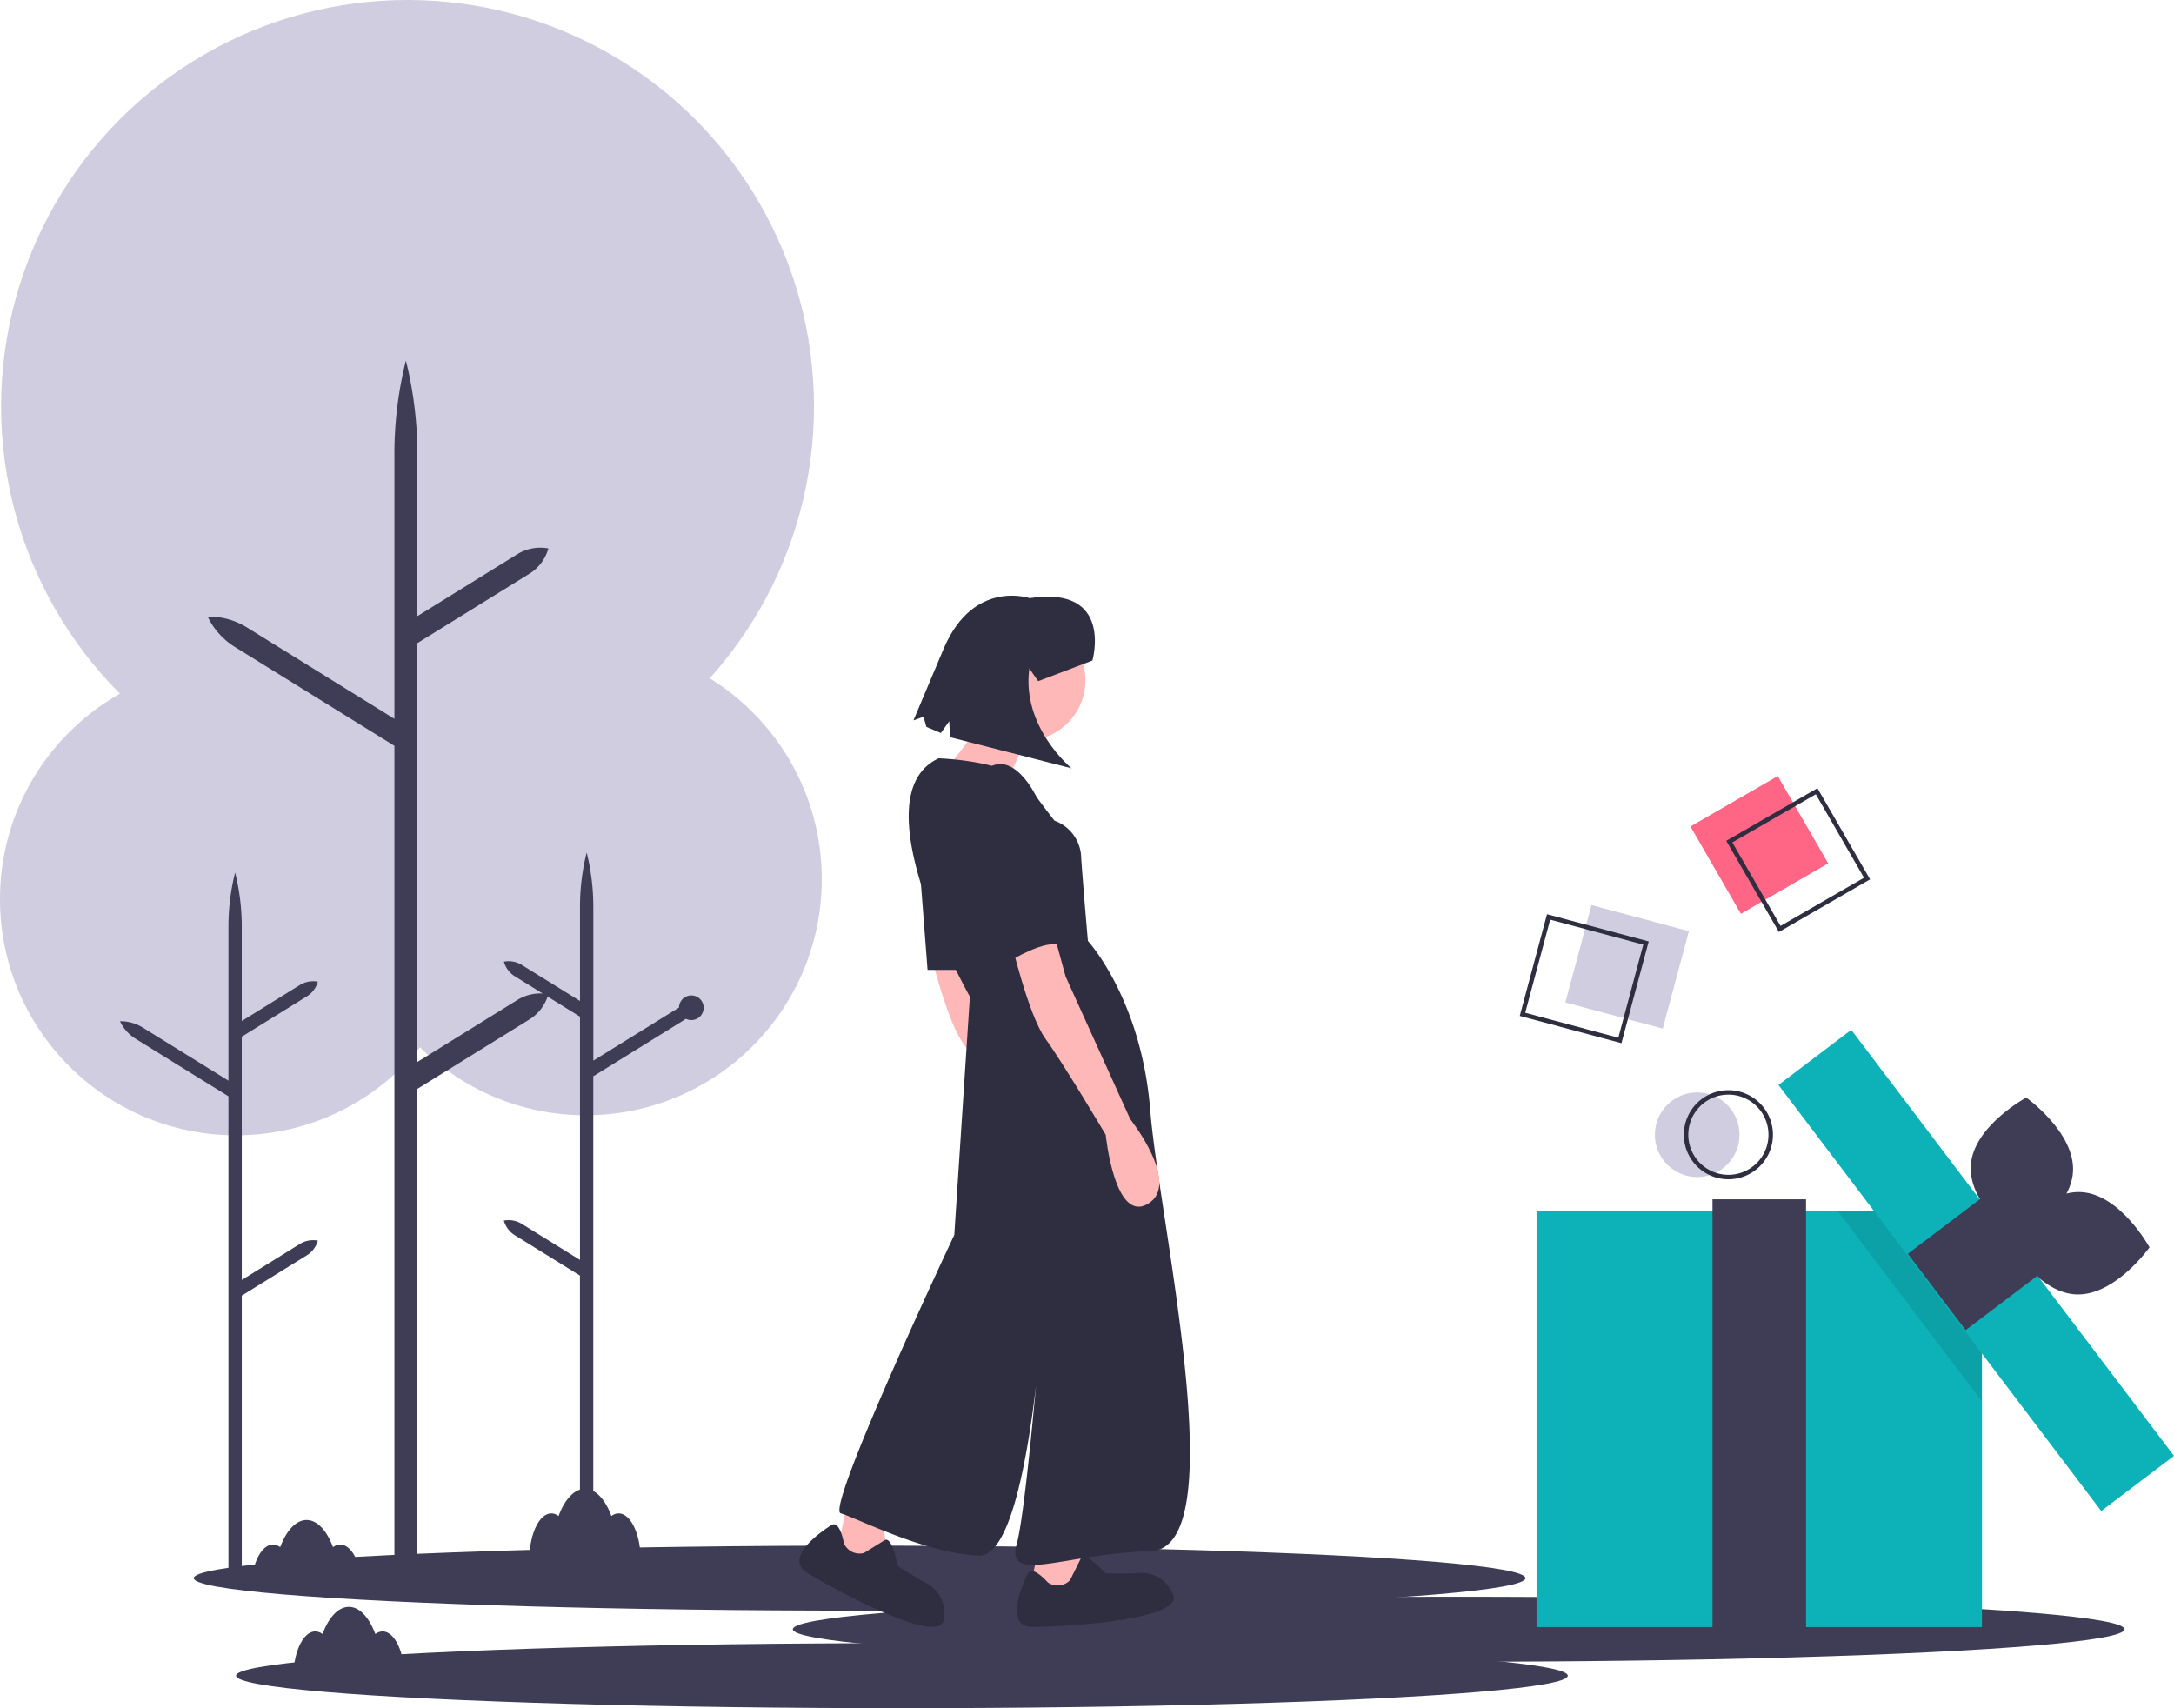 <svg xmlns="http://www.w3.org/2000/svg" width="155.891" height="122.482" viewBox="0 0 155.891 122.482"><defs><style>.a{fill:#ff6584;}.b{fill:#2f2e41;}.c{fill:#d0cde1;}.d{fill:#3f3d56;}.e{fill:#ffb8b8;}.f{fill:#0db2b9;}.g{opacity:0.1;}</style></defs><rect class="a" width="7.23" height="7.23" transform="translate(131.093 61.907) rotate(150)"/><path class="b" d="M890.817,430.717l-3.775-6.538,6.538-3.775,3.775,6.538Zm-3.338-6.421,3.455,5.985,5.985-3.455-3.455-5.985Z" transform="translate(-763.258 -363.89)"/><circle class="c" cx="3.034" cy="3.034" r="3.034" transform="translate(118.667 78.328)"/><path class="b" d="M871.194,562.388a3.194,3.194,0,1,1,3.194-3.194A3.194,3.194,0,0,1,871.194,562.388Zm0-6.068a2.874,2.874,0,1,0,2.874,2.875A2.875,2.875,0,0,0,871.194,556.319Z" transform="translate(-747.257 -477.832)"/><circle class="c" cx="16.927" cy="16.927" r="16.927" transform="translate(25.071 46.113)"/><path class="d" d="M339.447,475.928l4.164,2.58V461.067l-4.667-2.892a1.81,1.81,0,0,1-.79-1.052h0a1.81,1.81,0,0,1,1.293.239l4.164,2.58V453.18a16,16,0,0,1,.478-3.881,16,16,0,0,1,.478,3.881v11.039l6.143-3.806a.884.884,0,1,1,.5.812l-6.646,4.118V499.67h-.956V479.632l-4.667-2.892a1.811,1.811,0,0,1-.79-1.052h0A1.81,1.81,0,0,1,339.447,475.928Z" transform="translate(-302.022 -388.169)"/><circle class="c" cx="16.927" cy="16.927" r="16.927" transform="translate(0 47.55)"/><path class="d" d="M178.664,484.928l-4.164,2.58V470.067l4.667-2.892a1.811,1.811,0,0,0,.79-1.052h0a1.81,1.81,0,0,0-1.293.239l-4.164,2.58v-6.763a16,16,0,0,0-.478-3.881,16,16,0,0,0-.478,3.881v11.039l-6.143-3.807a3.01,3.01,0,0,0-1.635-.451,3.01,3.01,0,0,0,1.132,1.263l6.646,4.118V508.67h.956V488.632l4.667-2.892a1.811,1.811,0,0,0,.79-1.052h0A1.811,1.811,0,0,0,178.664,484.928Z" transform="translate(-157.163 -395.732)"/><ellipse class="d" cx="47.747" cy="2.331" rx="47.747" ry="2.331" transform="translate(13.893 110.825)"/><ellipse class="d" cx="47.747" cy="2.331" rx="47.747" ry="2.331" transform="translate(56.85 114.489)"/><ellipse class="d" cx="47.747" cy="2.331" rx="47.747" ry="2.331" transform="translate(16.927 117.819)"/><path class="e" d="M462.958,687,462,691.631h3.992L465.513,687Z" transform="translate(-388.223 -577.293)"/><path class="e" d="M374.958,677,374,681.631h3.992L377.513,677Z" transform="translate(-314.276 -568.89)"/><path class="e" d="M528.392,485.639s1.278,5.589,2.555,7.346,4.312,6.867,4.312,6.867.639,6.388,3.034,4.95-1.277-6.068-1.277-6.068l-4.631-10.22L531.426,485Z" transform="translate(-461.881 -418.17)"/><circle class="e" cx="4.337" cy="4.337" r="4.337" transform="translate(69.159 44.437)"/><path class="e" d="M542.78,380.757l-2.076,4.631-4.312-1.118s3.354-3.673,2.874-5.27Z" transform="translate(-468.604 -329.097)"/><path class="b" d="M495.926,407s5.11.16,6.388,1.916,1.916,2.555,1.916,2.555a2.889,2.889,0,0,1,1.916,2.715c.16,2.236.479,5.908.479,5.908s3.833,4.152,4.471,12.137,6.068,31.459,0,31.619-10.38,2.4-9.581-.479,2.076-19.482,2.076-19.482-.958,20.44-4.791,20.281-8.783-2.715-9.9-3.034,8.144-19.961,8.144-19.961l1.118-17.087S490.017,409.715,495.926,407Z" transform="translate(-428.616 -352.626)"/><path class="b" d="M411.5,370.5l.8,10.38h3.513Z" transform="translate(-345.788 -311.335)"/><path class="e" d="M565.392,483.639s1.278,5.589,2.555,7.346,4.312,6.867,4.312,6.867.639,6.388,3.034,4.95-1.277-6.068-1.277-6.068l-4.631-10.22L568.426,483Z" transform="translate(-492.972 -416.489)"/><path class="b" d="M570.715,767.317s-1.118-1.277-1.437-.639-1.757,3.833.319,3.833,11.178-.479,10.061-2.4a2.442,2.442,0,0,0-2.715-1.437h-2.076s-1.494-1.668-1.785-1.073-.77,1.552-.77,1.552A1.226,1.226,0,0,1,570.715,767.317Z" transform="translate(-495.581 -653.857)"/><path class="b" d="M474.013,752.276s-.279-1.674-.886-1.3-3.51,2.335-1.745,3.427,9.758,5.474,9.816,3.256a2.442,2.442,0,0,0-1.553-2.65l-1.765-1.092s-.393-2.2-.953-1.852-1.472.915-1.472.915A1.226,1.226,0,0,1,474.013,752.276Z" transform="translate(-413.503 -641.627)"/><path class="b" d="M550.778,410.119s-1.118,2.236,0,6.228,1.916,7.346,1.916,7.346,2.555-1.6,3.673-1.118-1.768-10.642-1.768-10.642S552.854,408.2,550.778,410.119Z" transform="translate(-480.274 -354.787)"/><path class="b" d="M534.884,338.612s1.546-5.4-4.5-4.472c0,0-4.007-1.384-6.144,3.566l-2.192,5.2.722-.262.207.727,1.039.438.6-.848.054,1.149,8.72,2.232s-3.608-2.949-3.031-7.162l.634.913Z" transform="translate(-456.549 -291.251)"/><rect class="f" width="31.938" height="29.862" transform="translate(110.181 86.804)"/><rect class="d" width="6.707" height="31.632" transform="translate(122.797 85.993)"/><circle class="c" cx="29.144" cy="29.144" r="29.144" transform="translate(0.079 0)"/><path class="d" d="M227.351,274.249l-7.169,4.442V248.662l8.036-4.979a3.117,3.117,0,0,0,1.36-1.811h0a3.117,3.117,0,0,0-2.227.412l-7.169,4.442V235.082a27.552,27.552,0,0,0-.823-6.682,27.552,27.552,0,0,0-.823,6.682v19.006l-10.576-6.554a5.183,5.183,0,0,0-2.815-.777,5.183,5.183,0,0,0,1.948,2.175l11.443,7.091v59.1h1.645v-34.5l8.036-4.979a3.117,3.117,0,0,0,1.36-1.811h0A3.117,3.117,0,0,0,227.351,274.249Z" transform="translate(-190.254 -202.546)"/><path class="d" d="M249.974,789.762a.871.871,0,0,0-.518.185c-.442-1.185-1.125-1.947-1.894-1.947s-1.452.762-1.894,1.947a.87.87,0,0,0-.518-.185c-.873,0-1.58,1.5-1.58,3.348h7.985C251.555,791.261,250.847,789.762,249.974,789.762Z" transform="translate(-222.542 -672.784)"/><path class="d" d="M355.974,736.762a.87.87,0,0,0-.518.185c-.442-1.185-1.125-1.947-1.894-1.947s-1.452.762-1.894,1.947a.871.871,0,0,0-.518-.185c-.873,0-1.58,1.5-1.58,3.348h7.984C357.554,738.261,356.847,736.762,355.974,736.762Z" transform="translate(-311.615 -628.247)"/><path class="d" d="M230.974,750.762a.871.871,0,0,0-.518.185c-.442-1.185-1.125-1.947-1.894-1.947s-1.452.762-1.894,1.947a.87.87,0,0,0-.518-.185c-.873,0-1.58,1.5-1.58,3.348h7.984C232.555,752.261,231.847,750.762,230.974,750.762Z" transform="translate(-206.576 -640.012)"/><path class="d" d="M1004.135,564.637c-.172,2.817-3.977,4.877-3.977,4.877s-3.527-2.507-3.355-5.324,3.977-4.877,3.977-4.877S1004.306,561.82,1004.135,564.637Z" transform="translate(-855.487 -480.616)"/><path class="d" d="M1018.1,609.073c-2.818-.163-4.89-3.962-4.89-3.962s2.5-3.535,5.314-3.372,4.89,3.962,4.89,3.962S1020.917,609.236,1018.1,609.073Z" transform="translate(-869.279 -516.263)"/><path class="g" d="M835.409,546.841v10.425L825.04,543.58h7.9Z" transform="translate(-693.289 -456.776)"/><rect class="f" width="38.326" height="6.547" transform="translate(132.746 73.841) rotate(52.85)"/><rect class="d" width="6.867" height="6.867" transform="translate(142.274 85.756) rotate(52.85)"/><rect class="c" width="7.23" height="7.23" transform="matrix(-0.966, -0.259, 0.259, -0.966, 119.232, 73.753)"/><path class="b" d="M801.619,486.24l-7.292-1.954,1.954-7.292,7.292,1.954Zm-6.9-2.18,6.675,1.789,1.789-6.675-6.675-1.789Z" transform="translate(-685.349 -411.442)"/></svg>